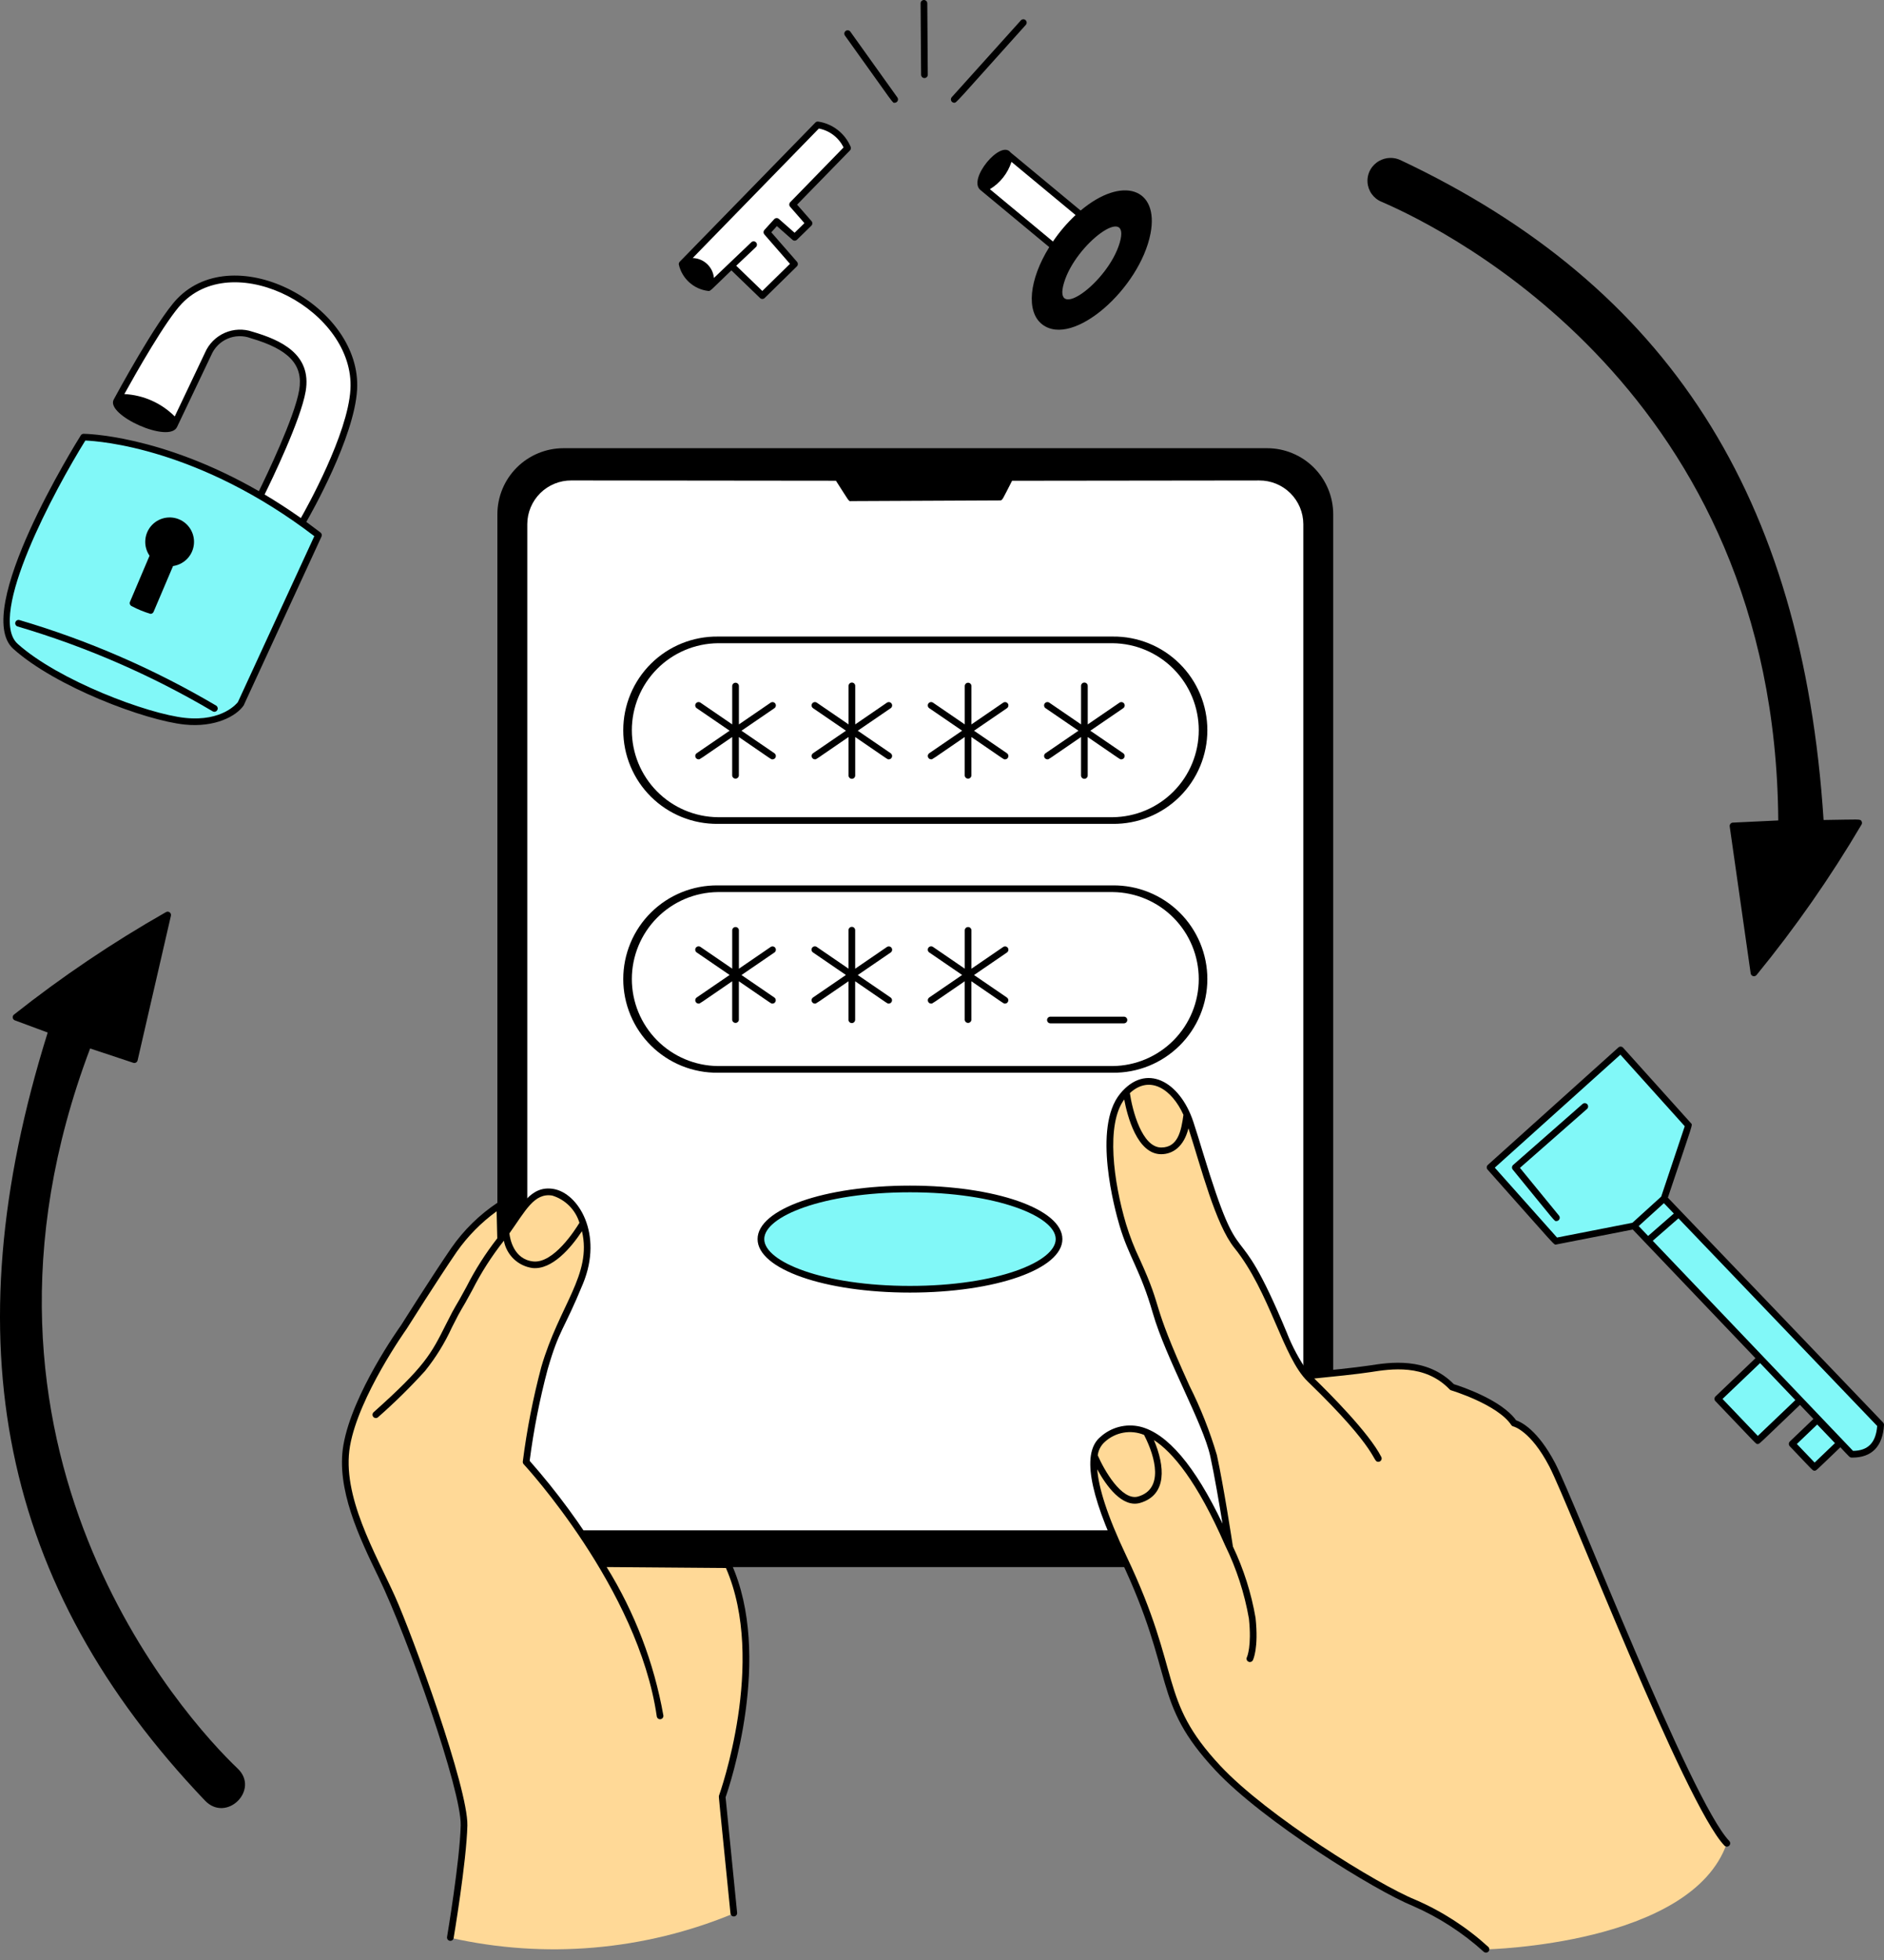 <svg width="200" height="208" viewBox="0 0 200 208" fill="none" xmlns="http://www.w3.org/2000/svg">
<rect x="0" y="0" width="200" height="208" fill="#808080" stroke="none"/>
<path d="M59.82 47.564H134.509C136.371 47.564 138.157 48.304 139.474 49.621C140.79 50.938 141.531 52.724 141.531 54.586V159.283C141.531 160.204 141.349 161.117 140.996 161.969C140.644 162.821 140.126 163.594 139.474 164.247C138.822 164.899 138.048 165.416 137.197 165.768C136.345 166.122 135.432 166.303 134.51 166.303H59.821C58.899 166.303 57.986 166.122 57.134 165.768C56.282 165.416 55.508 164.899 54.856 164.247C54.204 163.594 53.687 162.821 53.334 161.968C52.981 161.116 52.8 160.203 52.8 159.281V54.586C52.8 53.664 52.981 52.751 53.334 51.899C53.687 51.047 54.204 50.273 54.856 49.621C55.508 48.969 56.282 48.452 57.133 48.099C57.985 47.746 58.898 47.564 59.82 47.564Z" fill="black"/>
<path fill-rule="evenodd" clip-rule="evenodd" d="M138.357 55.615C138.35 54.381 137.853 53.2 136.975 52.333C136.097 51.465 134.91 50.982 133.677 50.989L107.44 51.02C106.384 53.058 106.433 53.105 106.147 53.106L90.331 53.179C90.095 53.243 90.103 53.127 88.742 51.017L60.654 50.987C60.043 50.983 59.438 51.1 58.872 51.33C58.306 51.561 57.791 51.901 57.356 52.33C56.922 52.76 56.576 53.271 56.339 53.834C56.102 54.397 55.978 55.002 55.975 55.613V157.775C55.978 158.386 56.102 158.99 56.339 159.553C56.576 160.117 56.922 160.628 57.356 161.057C57.791 161.487 58.306 161.827 58.872 162.057C59.438 162.288 60.043 162.404 60.654 162.401H133.677C134.288 162.404 134.894 162.288 135.459 162.057C136.026 161.827 136.541 161.487 136.975 161.057C137.409 160.628 137.755 160.117 137.993 159.553C138.23 158.99 138.354 158.386 138.357 157.775V55.615Z" fill="white"/>
<path d="M118.125 87.432H76.207C74.893 87.445 73.589 87.198 72.371 86.705C71.153 86.212 70.045 85.482 69.111 84.557C68.177 83.633 67.436 82.533 66.93 81.32C66.424 80.107 66.163 78.806 66.163 77.492C66.163 76.178 66.424 74.877 66.93 73.664C67.436 72.451 68.177 71.351 69.111 70.427C70.045 69.502 71.153 68.772 72.371 68.279C73.589 67.786 74.893 67.539 76.207 67.553H118.125C119.439 67.539 120.742 67.786 121.96 68.279C123.178 68.772 124.286 69.502 125.22 70.427C126.155 71.351 126.896 72.451 127.402 73.664C127.908 74.877 128.169 76.178 128.169 77.492C128.169 78.806 127.908 80.107 127.402 81.32C126.896 82.533 126.155 83.633 125.22 84.557C124.286 85.482 123.178 86.212 121.96 86.705C120.742 87.198 119.439 87.445 118.125 87.432ZM76.207 68.26C73.776 68.287 71.453 69.271 69.744 70.999C68.034 72.728 67.075 75.061 67.075 77.492C67.075 79.923 68.034 82.257 69.744 83.985C71.453 85.713 73.776 86.698 76.207 86.724H118.125C120.556 86.698 122.878 85.713 124.588 83.985C126.298 82.257 127.257 79.923 127.257 77.492C127.257 75.061 126.298 72.728 124.588 70.999C122.878 69.271 120.556 68.287 118.125 68.26H76.207Z" fill="black"/>
<path d="M118.125 113.84H76.207C74.893 113.854 73.589 113.606 72.371 113.114C71.153 112.62 70.045 111.89 69.111 110.966C68.177 110.041 67.436 108.941 66.93 107.728C66.424 106.515 66.163 105.214 66.163 103.901C66.163 102.586 66.424 101.285 66.93 100.072C67.436 98.86 68.177 97.759 69.111 96.835C70.045 95.911 71.153 95.181 72.371 94.687C73.589 94.194 74.893 93.947 76.207 93.961H118.125C119.439 93.947 120.742 94.194 121.96 94.687C123.178 95.181 124.286 95.911 125.22 96.835C126.155 97.759 126.896 98.86 127.402 100.072C127.908 101.285 128.169 102.586 128.169 103.901C128.169 105.214 127.908 106.515 127.402 107.728C126.896 108.941 126.155 110.041 125.22 110.966C124.286 111.89 123.178 112.62 121.96 113.114C120.742 113.606 119.439 113.854 118.125 113.84ZM76.207 94.668C73.776 94.695 71.453 95.679 69.744 97.407C68.034 99.136 67.075 101.469 67.075 103.901C67.075 106.331 68.034 108.665 69.744 110.393C71.453 112.121 73.776 113.106 76.207 113.132H118.125C120.556 113.106 122.878 112.121 124.588 110.393C126.298 108.665 127.257 106.331 127.257 103.901C127.257 101.469 126.298 99.136 124.588 97.407C122.878 95.679 120.556 94.695 118.125 94.668H76.207Z" fill="black"/>
<path fill-rule="evenodd" clip-rule="evenodd" d="M96.602 126.175C105.336 126.175 112.426 128.559 112.426 131.501C112.426 134.442 105.336 136.827 96.602 136.827C87.867 136.827 80.777 134.442 80.777 131.501C80.777 128.559 87.868 126.175 96.602 126.175Z" fill="#81F8F8"/>
<path d="M96.602 137.172C87.53 137.172 80.422 134.68 80.422 131.496C80.422 128.312 87.53 125.821 96.602 125.821C105.675 125.821 112.78 128.314 112.78 131.496C112.78 134.679 105.679 137.172 96.602 137.172ZM96.602 126.529C87.347 126.529 81.131 129.097 81.131 131.496C81.131 133.895 87.347 136.464 96.602 136.464C105.857 136.464 112.071 133.895 112.071 131.496C112.071 129.097 105.855 126.529 96.602 126.529Z" fill="black"/>
<path d="M82.21 79.937L78.714 77.546L82.21 75.155C82.287 75.102 82.34 75.02 82.358 74.927C82.375 74.835 82.355 74.74 82.301 74.662C82.248 74.584 82.166 74.531 82.074 74.514C81.981 74.497 81.886 74.517 81.808 74.57L78.439 76.877V72.789C78.434 72.698 78.394 72.613 78.328 72.55C78.262 72.488 78.175 72.453 78.084 72.453C77.993 72.453 77.906 72.488 77.84 72.55C77.774 72.613 77.734 72.698 77.729 72.789V76.874L74.36 74.568C74.321 74.541 74.278 74.523 74.232 74.513C74.187 74.504 74.14 74.503 74.094 74.511C74.048 74.52 74.004 74.537 73.965 74.563C73.926 74.588 73.893 74.621 73.866 74.659C73.84 74.698 73.821 74.741 73.811 74.786C73.802 74.832 73.801 74.879 73.81 74.925C73.818 74.971 73.835 75.014 73.861 75.053C73.886 75.093 73.919 75.126 73.957 75.153L77.453 77.544L73.957 79.935C73.896 79.978 73.849 80.04 73.825 80.111C73.8 80.183 73.799 80.26 73.822 80.332C73.844 80.404 73.889 80.467 73.949 80.512C74.01 80.557 74.083 80.581 74.159 80.582C74.316 80.582 74.067 80.72 77.726 78.213V82.295C77.731 82.386 77.77 82.471 77.837 82.533C77.903 82.596 77.99 82.631 78.081 82.631C78.172 82.631 78.259 82.596 78.325 82.533C78.391 82.471 78.431 82.386 78.436 82.295V78.216C82.102 80.728 81.844 80.584 82.003 80.584C82.079 80.585 82.154 80.562 82.216 80.518C82.278 80.474 82.324 80.41 82.347 80.338C82.37 80.265 82.369 80.187 82.345 80.115C82.32 80.043 82.272 79.98 82.21 79.937Z" fill="black"/>
<path d="M82.21 105.864L78.714 103.473L82.21 101.081C82.287 101.028 82.34 100.946 82.358 100.854C82.375 100.762 82.355 100.666 82.301 100.588C82.248 100.511 82.166 100.458 82.074 100.44C81.981 100.423 81.886 100.443 81.808 100.497L78.439 102.803V98.715C78.434 98.624 78.394 98.539 78.328 98.477C78.262 98.414 78.175 98.379 78.084 98.379C77.993 98.379 77.906 98.414 77.84 98.477C77.774 98.539 77.734 98.624 77.729 98.715V102.797L74.36 100.49C74.282 100.437 74.187 100.416 74.094 100.434C74.001 100.451 73.92 100.504 73.866 100.581C73.813 100.659 73.793 100.754 73.81 100.847C73.827 100.94 73.88 101.022 73.957 101.075L77.453 103.466L73.957 105.857C73.896 105.901 73.849 105.963 73.825 106.033C73.8 106.105 73.799 106.182 73.822 106.254C73.844 106.326 73.889 106.389 73.949 106.435C74.01 106.479 74.083 106.503 74.159 106.504C74.316 106.504 74.067 106.642 77.726 104.136V108.217C77.731 108.307 77.77 108.393 77.837 108.455C77.903 108.518 77.99 108.553 78.081 108.553C78.172 108.553 78.259 108.518 78.325 108.455C78.391 108.393 78.431 108.307 78.436 108.217V104.136C82.102 106.648 81.844 106.504 82.003 106.504C82.077 106.503 82.15 106.479 82.21 106.436C82.27 106.391 82.314 106.329 82.337 106.258C82.36 106.188 82.36 106.112 82.337 106.041C82.314 105.969 82.27 105.907 82.21 105.864Z" fill="black"/>
<path d="M94.553 79.937L91.057 77.546L94.553 75.155C94.63 75.102 94.683 75.02 94.701 74.927C94.718 74.835 94.698 74.739 94.644 74.662C94.591 74.584 94.51 74.531 94.417 74.514C94.325 74.497 94.229 74.517 94.151 74.57L90.788 76.874V72.788C90.788 72.695 90.751 72.604 90.685 72.538C90.618 72.471 90.528 72.434 90.434 72.434C90.34 72.434 90.25 72.471 90.184 72.538C90.117 72.604 90.08 72.695 90.08 72.788V76.874L86.71 74.568C86.633 74.515 86.537 74.494 86.445 74.512C86.352 74.529 86.271 74.582 86.217 74.66C86.164 74.737 86.144 74.833 86.161 74.925C86.178 75.018 86.232 75.099 86.309 75.153L89.805 77.544L86.309 79.935C86.247 79.978 86.201 80.04 86.177 80.111C86.152 80.183 86.151 80.26 86.174 80.332C86.196 80.404 86.241 80.467 86.301 80.512C86.362 80.557 86.435 80.581 86.51 80.582C86.667 80.582 86.419 80.72 90.078 78.213V82.295C90.078 82.389 90.115 82.479 90.181 82.545C90.248 82.612 90.338 82.649 90.432 82.649C90.526 82.649 90.616 82.612 90.683 82.545C90.749 82.479 90.786 82.389 90.786 82.295V78.216C94.453 80.728 94.196 80.584 94.354 80.584C94.429 80.583 94.502 80.558 94.562 80.513C94.622 80.468 94.667 80.405 94.689 80.333C94.711 80.261 94.71 80.184 94.685 80.113C94.661 80.042 94.614 79.98 94.553 79.937Z" fill="black"/>
<path d="M94.552 105.864L91.057 103.473L94.552 101.082C94.63 101.028 94.683 100.947 94.701 100.854C94.718 100.762 94.698 100.666 94.644 100.589C94.591 100.511 94.509 100.458 94.417 100.441C94.325 100.423 94.229 100.444 94.151 100.497L90.782 102.803V98.715C90.782 98.621 90.745 98.531 90.678 98.465C90.612 98.398 90.522 98.361 90.428 98.361C90.334 98.361 90.243 98.398 90.177 98.465C90.111 98.531 90.073 98.621 90.073 98.715V102.797L86.704 100.49C86.665 100.464 86.622 100.445 86.577 100.436C86.531 100.426 86.484 100.426 86.438 100.434C86.392 100.443 86.349 100.46 86.31 100.485C86.271 100.511 86.237 100.544 86.211 100.582C86.184 100.62 86.166 100.664 86.156 100.709C86.147 100.755 86.146 100.802 86.155 100.848C86.163 100.893 86.181 100.937 86.206 100.976C86.231 101.015 86.264 101.049 86.303 101.075L89.798 103.466L86.303 105.858C86.241 105.901 86.194 105.963 86.17 106.034C86.146 106.105 86.144 106.183 86.167 106.254C86.189 106.326 86.234 106.389 86.294 106.435C86.355 106.479 86.428 106.504 86.504 106.504C86.66 106.504 86.412 106.642 90.071 104.136V108.217C90.071 108.311 90.108 108.401 90.175 108.468C90.241 108.535 90.331 108.572 90.425 108.572C90.519 108.572 90.61 108.535 90.676 108.468C90.743 108.401 90.78 108.311 90.78 108.217V104.136C94.446 106.648 94.189 106.504 94.347 106.504C94.421 106.503 94.493 106.478 94.552 106.434C94.612 106.39 94.656 106.328 94.678 106.258C94.701 106.187 94.701 106.111 94.678 106.04C94.656 105.971 94.612 105.909 94.552 105.864Z" fill="black"/>
<path d="M106.895 79.937L103.4 77.546L106.895 75.155C106.934 75.129 106.967 75.095 106.992 75.056C107.017 75.017 107.035 74.973 107.043 74.927C107.052 74.882 107.051 74.835 107.042 74.789C107.032 74.744 107.014 74.7 106.988 74.662C106.961 74.624 106.927 74.591 106.888 74.565C106.85 74.54 106.805 74.522 106.76 74.514C106.714 74.505 106.667 74.506 106.622 74.516C106.576 74.525 106.532 74.544 106.494 74.57L103.125 76.877V72.789C103.119 72.698 103.08 72.613 103.014 72.55C102.949 72.488 102.861 72.453 102.769 72.453C102.679 72.453 102.591 72.488 102.526 72.55C102.46 72.613 102.421 72.698 102.415 72.789V76.874L99.046 74.568C99.007 74.541 98.964 74.523 98.918 74.513C98.873 74.504 98.826 74.503 98.78 74.511C98.734 74.52 98.69 74.537 98.651 74.563C98.612 74.588 98.579 74.621 98.552 74.659C98.526 74.698 98.507 74.741 98.498 74.786C98.488 74.832 98.487 74.879 98.496 74.925C98.504 74.971 98.522 75.014 98.547 75.053C98.572 75.093 98.605 75.126 98.644 75.153L102.139 77.544L98.644 79.935C98.582 79.978 98.535 80.04 98.511 80.111C98.486 80.183 98.485 80.26 98.508 80.332C98.53 80.404 98.575 80.467 98.635 80.512C98.696 80.557 98.769 80.581 98.845 80.582C99.001 80.582 98.753 80.72 102.412 78.213V82.295C102.417 82.386 102.456 82.471 102.523 82.533C102.588 82.596 102.676 82.631 102.767 82.631C102.858 82.631 102.946 82.596 103.011 82.533C103.077 82.471 103.116 82.386 103.122 82.295V78.216C106.788 80.728 106.53 80.584 106.689 80.584C106.765 80.585 106.84 80.562 106.902 80.518C106.964 80.474 107.01 80.41 107.032 80.338C107.056 80.265 107.055 80.187 107.03 80.115C107.005 80.043 106.959 79.98 106.895 79.937Z" fill="black"/>
<path d="M106.896 105.864L103.4 103.473L106.896 101.081C106.934 101.055 106.967 101.021 106.992 100.982C107.017 100.943 107.035 100.9 107.043 100.854C107.052 100.808 107.051 100.761 107.042 100.716C107.032 100.67 107.014 100.627 106.988 100.588C106.961 100.55 106.927 100.517 106.888 100.492C106.85 100.466 106.805 100.449 106.76 100.44C106.714 100.432 106.667 100.433 106.622 100.442C106.576 100.452 106.532 100.47 106.494 100.497L103.125 102.803V98.715C103.12 98.624 103.08 98.539 103.014 98.477C102.949 98.414 102.861 98.379 102.771 98.379C102.679 98.379 102.591 98.414 102.526 98.477C102.46 98.539 102.421 98.624 102.415 98.715V102.797L99.046 100.49C98.968 100.437 98.873 100.416 98.78 100.434C98.688 100.451 98.606 100.504 98.552 100.581C98.499 100.659 98.478 100.754 98.496 100.847C98.513 100.94 98.566 101.022 98.644 101.075L102.139 103.466L98.644 105.857C98.582 105.901 98.535 105.963 98.511 106.033C98.487 106.105 98.485 106.182 98.508 106.254C98.53 106.326 98.575 106.389 98.635 106.435C98.696 106.479 98.769 106.503 98.845 106.504C99.001 106.504 98.753 106.642 102.412 104.136V108.217C102.417 108.307 102.456 108.393 102.523 108.455C102.588 108.518 102.676 108.553 102.767 108.553C102.858 108.553 102.946 108.518 103.011 108.455C103.077 108.393 103.116 108.307 103.122 108.217V104.136C106.788 106.648 106.53 106.504 106.689 106.504C106.764 106.503 106.836 106.479 106.896 106.436C106.956 106.391 107.001 106.329 107.024 106.258C107.047 106.188 107.047 106.112 107.024 106.041C107 105.969 106.955 105.907 106.896 105.864Z" fill="black"/>
<path d="M119.24 79.937L115.745 77.546L119.24 75.155C119.317 75.102 119.371 75.02 119.388 74.927C119.405 74.835 119.385 74.739 119.333 74.662C119.279 74.584 119.197 74.531 119.104 74.514C119.012 74.497 118.916 74.517 118.839 74.57L115.47 76.876V72.788C115.47 72.695 115.433 72.604 115.366 72.538C115.299 72.471 115.209 72.434 115.115 72.434C115.022 72.434 114.932 72.471 114.864 72.538C114.798 72.604 114.761 72.695 114.761 72.788V76.874L111.391 74.568C111.314 74.515 111.219 74.494 111.126 74.512C111.034 74.529 110.951 74.582 110.899 74.66C110.846 74.737 110.825 74.833 110.842 74.925C110.86 75.018 110.913 75.099 110.99 75.153L114.486 77.544L110.99 79.935C110.928 79.978 110.881 80.039 110.856 80.111C110.831 80.182 110.829 80.26 110.852 80.332C110.874 80.404 110.92 80.468 110.981 80.513C111.041 80.558 111.114 80.582 111.19 80.582C111.348 80.582 111.1 80.72 114.759 78.213V82.295C114.759 82.389 114.796 82.479 114.862 82.545C114.929 82.612 115.02 82.649 115.113 82.649C115.207 82.649 115.297 82.612 115.364 82.545C115.43 82.479 115.467 82.389 115.467 82.295V78.216C119.134 80.728 118.877 80.584 119.035 80.584C119.111 80.584 119.185 80.561 119.246 80.516C119.306 80.471 119.352 80.408 119.375 80.336C119.398 80.264 119.398 80.186 119.373 80.115C119.349 80.043 119.302 79.981 119.24 79.937Z" fill="black"/>
<path d="M119.333 108.6H111.489C111.399 108.594 111.314 108.555 111.251 108.49C111.189 108.424 111.154 108.337 111.154 108.246C111.154 108.155 111.189 108.068 111.251 108.002C111.314 107.937 111.399 107.898 111.489 107.892H119.333C119.423 107.898 119.508 107.937 119.571 108.002C119.633 108.068 119.668 108.155 119.668 108.246C119.668 108.337 119.633 108.424 119.571 108.49C119.508 108.555 119.423 108.594 119.333 108.6Z" fill="black"/>
<path fill-rule="evenodd" clip-rule="evenodd" d="M53.154 131.537C55.382 128.649 56.29 126.142 58.677 126.524C61.095 126.914 63.641 131.024 61.569 136.079C59.497 141.133 59.057 140.861 57.802 145.2C56.933 148.471 56.282 151.795 55.855 155.151C58.838 158.492 61.5 162.109 63.804 165.95L77.305 166.058C81.931 176.296 76.666 190.693 76.666 190.693C77.906 203.036 77.869 202.835 77.937 203.041C68.405 207.007 57.877 207.914 47.807 205.64C47.807 205.64 49.172 197.571 49.263 193.727C49.353 189.884 43.547 173.86 41.608 169.557C39.669 165.254 35.856 158.844 36.81 153.396C37.763 147.947 42.878 140.833 42.878 140.833C42.878 140.833 46.094 135.719 48.192 132.66C49.502 130.781 51.156 129.165 53.065 127.897L53.154 131.537Z" fill="#FFD997"/>
<path d="M77.026 190.733C77.435 189.568 82.083 175.77 77.626 165.91C77.599 165.848 77.554 165.795 77.498 165.759C77.441 165.722 77.376 165.702 77.308 165.701L63.985 165.592C61.719 161.847 59.123 158.311 56.227 155.027C56.651 151.744 57.291 148.493 58.143 145.294C59.387 140.993 59.815 141.286 61.897 136.208C64.045 130.966 61.408 126.6 58.733 126.17C56.342 125.785 55.278 127.984 53.483 130.493L53.42 127.884C53.419 127.821 53.401 127.76 53.368 127.707C53.336 127.654 53.289 127.609 53.234 127.58C53.179 127.55 53.117 127.535 53.054 127.538C52.991 127.539 52.93 127.557 52.877 127.591C50.922 128.881 49.233 130.532 47.898 132.456C45.819 135.485 42.608 140.589 42.587 140.622C42.377 140.916 37.414 147.864 36.459 153.331C35.644 157.988 38.169 163.211 40.198 167.406C43.303 173.832 48.993 190.009 48.906 193.71C48.817 197.484 47.468 205.491 47.455 205.573C47.445 205.663 47.47 205.753 47.525 205.826C47.579 205.898 47.659 205.947 47.749 205.962C47.838 205.977 47.93 205.958 48.005 205.907C48.08 205.857 48.133 205.778 48.153 205.69C48.167 205.61 49.524 197.552 49.615 193.728C49.708 189.762 43.767 173.484 41.928 169.404C39.909 164.919 36.23 158.739 37.157 153.448C38.084 148.157 43.113 141.102 43.174 141.013C43.208 140.962 46.412 135.87 48.481 132.852C49.646 131.192 51.079 129.738 52.72 128.547L52.79 131.416C51.532 133.027 50.433 134.756 49.508 136.579C48.169 139.071 48.588 138.066 47.342 140.547C45.758 143.699 45.121 144.995 39.653 149.876C39.587 149.939 39.548 150.025 39.544 150.116C39.54 150.208 39.571 150.297 39.631 150.365C39.691 150.434 39.775 150.477 39.866 150.486C39.957 150.494 40.047 150.466 40.118 150.41C41.88 148.865 43.552 147.221 45.125 145.485C46.263 144.069 47.221 142.517 47.975 140.864C49.208 138.411 48.786 139.418 50.133 136.915C51.074 135.057 52.199 133.299 53.491 131.667C53.628 132.407 53.995 133.086 54.539 133.607C55.083 134.127 55.778 134.462 56.524 134.567C58.605 134.784 60.628 132.41 61.78 130.654C62.86 135.287 59.368 138.493 57.455 145.094C56.583 148.383 55.93 151.725 55.499 155.1C55.493 155.151 55.498 155.203 55.514 155.252C55.529 155.302 55.556 155.347 55.591 155.385C55.712 155.515 67.765 168.565 69.721 182.146C69.728 182.192 69.743 182.236 69.767 182.277C69.791 182.316 69.822 182.351 69.859 182.379C69.897 182.407 69.939 182.427 69.984 182.439C70.029 182.45 70.076 182.453 70.122 182.446C70.168 182.439 70.212 182.423 70.252 182.4C70.292 182.376 70.327 182.345 70.354 182.307C70.382 182.27 70.403 182.228 70.414 182.183C70.425 182.138 70.428 182.091 70.421 182.045C69.428 176.464 67.385 171.12 64.401 166.301L77.064 166.4C81.412 176.375 76.376 190.421 76.325 190.561C76.281 190.678 76.299 190.561 77.545 203.061C77.555 203.155 77.601 203.24 77.674 203.3C77.746 203.359 77.84 203.387 77.933 203.378C78.027 203.369 78.113 203.322 78.172 203.249C78.232 203.176 78.26 203.083 78.25 202.989L77.026 190.733ZM56.607 133.868C54.514 133.643 54.138 131.44 54.076 130.889C55.782 128.497 56.703 126.567 58.62 126.875C59.302 127.082 59.923 127.455 60.427 127.958C60.931 128.463 61.303 129.083 61.512 129.765C61.058 130.515 58.775 134.093 56.607 133.868Z" fill="black"/>
<path fill-rule="evenodd" clip-rule="evenodd" d="M183.318 195.614C179.547 206.424 157.757 206.872 157.757 206.872C155.501 204.821 152.924 203.154 150.128 201.937C145.889 200.22 134.166 192.852 129.294 187.636C122.498 180.361 125.282 177.945 119.271 165.318C118.095 162.85 114.38 154.961 117.049 152.754C119.717 150.548 124.528 150.265 130.537 164.229C130.537 164.229 129.595 158.014 128.829 154.485C128.062 150.956 124.089 144.014 122.719 139.249C121.35 134.484 120.231 133.483 119.193 129.992C118.155 126.501 116.704 119.33 119.18 116.303C121.656 113.276 124.948 114.987 126.336 119.142C127.724 123.297 129.271 129.666 131.312 132.207C134.932 136.706 136.481 143.413 138.714 146.011C138.714 146.011 142.855 145.607 144.746 145.359C146.637 145.111 151.061 143.984 154.143 147.199C154.143 147.199 159.184 148.708 160.726 151.026C160.726 151.026 162.675 151.403 164.788 155.457C166.901 159.51 179.167 191.267 183.318 195.614Z" fill="#FFD997"/>
<path d="M183.573 195.369C179.48 191.081 167.225 159.374 165.102 155.297C163.244 151.735 161.469 150.901 160.945 150.725C159.378 148.534 155.036 147.11 154.334 146.89C151.454 143.956 147.503 144.579 145.369 144.911C143.981 145.129 140.535 145.476 138.872 145.64C137.945 144.327 137.18 142.906 136.597 141.408C130.889 127.672 132.032 136.538 127.691 122.286C127.34 121.13 127.001 120.017 126.672 119.025C125.242 114.741 121.634 112.737 118.906 116.073C115.961 119.673 118.345 128.379 118.853 130.088C119.841 133.41 121.072 134.795 122.377 139.342C123.762 144.158 127.726 151.065 128.484 154.559C128.926 156.599 129.433 159.571 129.777 161.69C126.848 155.553 123.908 152.094 121.022 151.396C120.286 151.226 119.521 151.236 118.789 151.425C118.059 151.614 117.384 151.977 116.823 152.483C114.867 154.1 115.558 158.352 118.951 165.474C124.896 177.974 122.172 180.535 129.034 187.88C134.059 193.259 145.955 200.63 149.995 202.268C152.749 203.472 155.288 205.114 157.515 207.132C157.583 207.191 157.673 207.223 157.765 207.219C157.856 207.214 157.942 207.175 158.005 207.109C158.068 207.043 158.103 206.953 158.103 206.862C158.102 206.771 158.066 206.683 158.002 206.618C155.716 204.532 153.101 202.84 150.261 201.611C146.27 199.993 134.515 192.71 129.552 187.396C122.896 180.271 125.581 177.752 119.591 165.168C117.461 160.699 116.624 157.802 116.479 155.929C117.434 157.679 119.136 160.053 121.044 159.49C123.923 158.635 123.667 155.577 122.495 152.822C124.468 154.103 127.068 157.161 130.056 164.001C131.26 166.457 132.11 169.073 132.581 171.767C132.895 174.721 132.383 175.833 132.369 175.861C132.347 175.902 132.334 175.947 132.331 175.993C132.326 176.04 132.332 176.087 132.346 176.131C132.36 176.176 132.383 176.217 132.412 176.253C132.442 176.288 132.479 176.317 132.521 176.339C132.562 176.361 132.608 176.374 132.653 176.377C132.7 176.381 132.747 176.376 132.791 176.362C132.836 176.347 132.877 176.325 132.913 176.295C132.948 176.265 132.977 176.228 132.999 176.187C133.025 176.137 133.629 174.928 133.286 171.694C132.835 169.074 132.026 166.527 130.884 164.126C130.79 163.515 129.906 157.74 129.18 154.412C128.432 151.887 127.461 149.433 126.278 147.08C121.938 137.531 123.654 139.482 120.997 133.644C120.416 132.432 119.928 131.179 119.536 129.893C118.209 125.425 117.383 119.34 119.343 116.678C119.669 118.412 120.71 122.487 123.268 122.487C124.499 122.487 125.682 121.682 126.162 119.739C127.5 123.869 129.019 129.921 131.04 132.431C134.835 137.148 136.177 144.049 138.809 146.592C146.545 154.065 145.64 155.133 146.319 155.133C146.38 155.133 146.439 155.116 146.492 155.087C146.544 155.058 146.589 155.015 146.62 154.963C146.652 154.912 146.67 154.853 146.673 154.794C146.676 154.733 146.663 154.673 146.636 154.619C145.353 152.075 141.066 147.794 139.517 146.29C141.347 146.108 144.126 145.825 145.484 145.613C147.647 145.274 151.264 144.709 153.892 147.45C153.934 147.494 153.987 147.526 154.045 147.545C154.095 147.559 158.981 149.043 160.434 151.228C160.485 151.303 160.563 151.357 160.652 151.378C160.671 151.378 162.489 151.821 164.472 155.626C166.574 159.66 178.852 191.454 183.059 195.861C183.124 195.93 183.214 195.969 183.308 195.971C183.402 195.973 183.494 195.937 183.562 195.872C183.631 195.807 183.67 195.717 183.672 195.623C183.674 195.529 183.638 195.437 183.573 195.369ZM120.837 158.811C119.074 159.337 117.17 155.92 116.532 154.44C116.601 153.896 116.865 153.394 117.273 153.027C117.825 152.516 118.512 152.174 119.253 152.041C119.992 151.908 120.755 151.989 121.45 152.276C122.705 154.708 123.518 158.016 120.837 158.811ZM123.276 121.775C121.217 121.775 120.2 117.787 119.942 116.004C122.072 114.029 124.406 115.605 125.63 118.31C125.399 120.006 125.051 121.775 123.276 121.775Z" fill="black"/>
<path d="M25.231 187.684C19.714 182.441 -6.474 153.71 9.568 111.266L14.151 112.788C14.198 112.803 14.247 112.808 14.296 112.804C14.345 112.8 14.393 112.784 14.436 112.76C14.479 112.735 14.516 112.703 14.546 112.664C14.575 112.625 14.596 112.579 14.607 112.531L18.144 97.181C18.16 97.115 18.155 97.045 18.132 96.981C18.108 96.916 18.067 96.86 18.012 96.819C17.957 96.778 17.892 96.753 17.823 96.748C17.755 96.744 17.687 96.759 17.627 96.792C11.974 100.004 6.574 103.643 1.476 107.678C1.428 107.717 1.391 107.769 1.37 107.828C1.348 107.886 1.342 107.949 1.352 108.011C1.363 108.071 1.389 108.129 1.429 108.177C1.468 108.225 1.52 108.262 1.578 108.283L5.064 109.577C-5.217 142.402 0.064 168.331 21.755 191.077C24.043 193.477 27.599 189.936 25.231 187.684Z" fill="black"/>
<path d="M197.613 87.146C197.465 86.897 197.474 86.971 193.586 87.02C191.359 52.692 177.099 30.402 148.674 16.993C148.321 16.827 147.933 16.747 147.542 16.76C147.151 16.774 146.77 16.879 146.428 17.069C146.028 17.285 145.698 17.611 145.475 18.008C145.252 18.404 145.147 18.856 145.17 19.31C145.193 19.765 145.345 20.203 145.608 20.575C145.87 20.946 146.231 21.236 146.652 21.41C153.644 24.418 188.461 41.692 188.775 87.068L183.954 87.298C183.905 87.3 183.856 87.313 183.812 87.335C183.768 87.358 183.729 87.389 183.698 87.427C183.667 87.465 183.643 87.509 183.63 87.556C183.617 87.604 183.613 87.654 183.62 87.702L185.846 103.296C185.856 103.363 185.884 103.427 185.93 103.479C185.974 103.531 186.033 103.568 186.099 103.587C186.164 103.606 186.235 103.605 186.3 103.585C186.365 103.564 186.424 103.525 186.468 103.473C190.586 98.441 194.313 93.102 197.616 87.501C197.648 87.447 197.663 87.385 197.663 87.323C197.662 87.261 197.645 87.199 197.613 87.146Z" fill="black"/>
<path fill-rule="evenodd" clip-rule="evenodd" d="M77.644 28.198L75.227 30.524C74.559 30.446 73.93 30.165 73.427 29.718C72.923 29.27 72.57 28.679 72.413 28.024L86.81 13.254C87.504 13.359 88.16 13.641 88.715 14.072C89.269 14.503 89.704 15.07 89.977 15.717L84.136 21.705L85.883 23.698L84.361 25.184L82.446 23.497L81.402 24.647L84.344 28.017L80.924 31.373L77.644 28.198Z" fill="white"/>
<path d="M90.299 15.571C90.002 14.872 89.532 14.261 88.933 13.794C88.334 13.328 87.625 13.021 86.875 12.905C86.818 12.894 86.758 12.897 86.703 12.915C86.647 12.933 86.597 12.965 86.557 13.007L72.159 27.775C72.115 27.82 72.084 27.876 72.069 27.937C72.054 27.998 72.055 28.062 72.073 28.122C72.247 28.842 72.638 29.491 73.191 29.983C73.745 30.475 74.436 30.786 75.171 30.874C75.414 30.913 75.336 30.911 77.642 28.691L80.68 31.625C80.747 31.69 80.835 31.726 80.928 31.726C81.02 31.726 81.109 31.69 81.175 31.625L84.592 28.271C84.657 28.208 84.695 28.122 84.698 28.032C84.701 27.941 84.669 27.853 84.61 27.785L81.877 24.652L82.473 23.994L84.126 25.451C84.193 25.51 84.28 25.542 84.369 25.539C84.459 25.537 84.544 25.5 84.608 25.437L86.129 23.952C86.194 23.888 86.232 23.802 86.236 23.712C86.239 23.621 86.208 23.533 86.148 23.465L84.617 21.718L90.229 15.964C90.279 15.913 90.312 15.848 90.325 15.778C90.337 15.708 90.328 15.636 90.299 15.571ZM83.886 21.46C83.823 21.524 83.788 21.609 83.785 21.698C83.783 21.787 83.815 21.874 83.874 21.941L85.395 23.68L84.351 24.702L82.684 23.232C82.614 23.171 82.522 23.14 82.43 23.145C82.337 23.15 82.25 23.191 82.187 23.259L81.143 24.409C81.086 24.474 81.054 24.558 81.054 24.645C81.054 24.731 81.086 24.815 81.143 24.88L83.861 27.999L80.926 30.879L78.156 28.2L80.245 26.223C80.313 26.159 80.353 26.07 80.355 25.976C80.358 25.882 80.323 25.791 80.259 25.722C80.194 25.654 80.105 25.614 80.011 25.611C79.917 25.609 79.826 25.643 79.758 25.708L75.788 29.497C75.735 28.93 75.477 28.403 75.061 28.013C74.646 27.624 74.103 27.4 73.534 27.383L86.928 13.64C87.491 13.747 88.021 13.985 88.476 14.333C88.931 14.682 89.298 15.132 89.549 15.647L83.886 21.46Z" fill="black"/>
<path d="M94.975 10.904C94.714 10.904 95.15 11.377 89.689 3.764C89.638 3.687 89.619 3.594 89.635 3.504C89.652 3.414 89.703 3.334 89.778 3.28C89.853 3.227 89.945 3.205 90.036 3.218C90.126 3.231 90.208 3.279 90.264 3.352L95.264 10.344C95.302 10.397 95.325 10.46 95.329 10.524C95.334 10.589 95.32 10.654 95.29 10.712C95.261 10.77 95.216 10.819 95.16 10.852C95.104 10.886 95.04 10.904 94.975 10.904Z" fill="black"/>
<path d="M101.298 10.904C101.229 10.904 101.162 10.884 101.105 10.847C101.048 10.809 101.002 10.756 100.975 10.694C100.947 10.631 100.938 10.562 100.948 10.494C100.959 10.427 100.989 10.364 101.035 10.313L108.381 2.153C108.445 2.088 108.532 2.05 108.624 2.047C108.715 2.044 108.804 2.077 108.871 2.138C108.939 2.199 108.981 2.284 108.988 2.375C108.994 2.466 108.966 2.557 108.907 2.627C101.39 10.989 101.549 10.904 101.298 10.904Z" fill="black"/>
<path d="M97.782 7.93L97.729 0.354C97.729 0.26 97.766 0.17 97.833 0.104C97.9 0.037 97.99 -0 98.084 -0C98.178 -0 98.268 0.037 98.334 0.104C98.401 0.17 98.438 0.26 98.438 0.354L98.491 7.927C98.492 8.021 98.455 8.111 98.389 8.178C98.322 8.245 98.233 8.282 98.138 8.283C98.044 8.283 97.954 8.246 97.887 8.18C97.821 8.114 97.783 8.024 97.782 7.93Z" fill="black"/>
<path fill-rule="evenodd" clip-rule="evenodd" d="M106.82 16.255L114.659 22.757L111.942 26.018L104.489 19.883L106.82 16.255Z" fill="white"/>
<path d="M114.716 22.344L107.277 16.175C106.237 14.777 102.699 19.027 104.072 20.158L111.387 26.226C109.256 29.648 108.887 33.079 110.646 34.431C113.907 36.931 121.002 30.612 122.134 24.792C123.069 19.956 119.141 18.622 114.716 22.344ZM118.859 25.786C117.612 29.984 111.685 34.264 112.947 30.025C114.177 25.853 120.117 21.528 118.859 25.789V25.786ZM105.084 20.077C106.172 19.418 106.986 18.388 107.375 17.177L114.179 22.82C113.277 23.665 112.472 24.607 111.777 25.629L105.084 20.077Z" fill="black"/>
<path fill-rule="evenodd" clip-rule="evenodd" d="M186.855 144.148L173.451 130.094L165.155 131.717L158.181 123.891L172.04 111.426L179.247 119.439L176.652 127.193L199.643 151.205C199.514 153.433 198.398 154.357 196.559 154.327L195.375 153.086L192.623 155.717L190.248 153.23L193.002 150.599L191.087 148.591L186.592 152.885L182.353 148.45L186.855 144.148Z" fill="#81F8F8"/>
<path d="M165.224 129.582C164.983 129.582 165.332 129.921 160.589 124.12C160.53 124.05 160.502 123.958 160.51 123.867C160.517 123.776 160.56 123.691 160.629 123.63L168.005 117.154C168.076 117.094 168.168 117.064 168.26 117.071C168.353 117.077 168.44 117.121 168.501 117.19C168.563 117.261 168.594 117.352 168.589 117.444C168.583 117.537 168.541 117.625 168.472 117.687L161.353 123.937L165.497 129.003C165.54 129.055 165.567 129.118 165.576 129.184C165.583 129.251 165.572 129.318 165.544 129.379C165.515 129.44 165.47 129.491 165.414 129.527C165.356 129.564 165.291 129.582 165.224 129.582Z" fill="black"/>
<path d="M199.899 150.956L177.055 127.1C179.798 118.902 179.705 119.417 179.51 119.199L172.304 111.186C172.274 111.151 172.235 111.123 172.193 111.103C172.152 111.083 172.106 111.071 172.059 111.068C172.013 111.066 171.967 111.073 171.922 111.088C171.879 111.103 171.839 111.127 171.804 111.159L157.944 123.624C157.91 123.654 157.881 123.692 157.862 123.733C157.841 123.776 157.83 123.821 157.827 123.867C157.825 123.914 157.831 123.961 157.847 124.004C157.863 124.047 157.887 124.088 157.917 124.122C165.432 132.561 164.926 132.118 165.223 132.065L173.328 130.479L186.354 144.137L182.115 148.19C182.081 148.222 182.054 148.261 182.035 148.304C182.016 148.346 182.006 148.392 182.005 148.438C182.004 148.485 182.011 148.532 182.029 148.575C182.045 148.619 182.07 148.658 182.103 148.692C186.722 153.519 186.38 153.234 186.586 153.236C186.793 153.238 186.478 153.486 191.079 149.087L192.506 150.584L190.006 152.975C189.972 153.007 189.945 153.046 189.925 153.088C189.907 153.131 189.897 153.177 189.896 153.223C189.895 153.27 189.903 153.316 189.92 153.36C189.937 153.403 189.962 153.443 189.995 153.476C192.545 156.148 192.41 156.071 192.625 156.071C192.822 156.071 192.659 156.179 195.367 153.589C196.434 154.708 196.333 154.684 196.643 154.684C198.708 154.684 199.868 153.488 199.999 151.225C200.002 151.176 199.995 151.126 199.977 151.08C199.96 151.034 199.934 150.992 199.899 150.956ZM192.635 155.212L190.749 153.238L192.909 151.173L194.794 153.146L192.635 155.212ZM173.288 129.766L165.288 131.331L158.682 123.915L172.016 111.923L178.848 119.519L176.348 126.989L173.288 129.766ZM173.958 130.113L176.636 127.683L177.689 128.782L174.959 131.163L173.958 130.113ZM186.605 152.381L182.858 148.458L186.845 144.654L190.588 148.58L186.605 152.381ZM196.713 153.971L175.45 131.676L178.179 129.294L199.278 151.33C199.136 153.105 198.316 153.948 196.711 153.971H196.713Z" fill="black"/>
<path fill-rule="evenodd" clip-rule="evenodd" d="M32.186 55.266L27.631 52.614C27.631 52.614 31.532 44.839 32.105 41.462C32.679 38.085 30.155 36.553 26.72 35.55C25.835 35.231 24.863 35.262 24.001 35.637C23.139 36.013 22.454 36.705 22.086 37.57L18.499 45.125L12.384 42.573C12.384 42.573 16.878 34.229 19.06 31.958C25.027 25.745 38.059 32.792 37.563 41.346C37.257 46.563 32.186 55.266 32.186 55.266Z" fill="white"/>
<path fill-rule="evenodd" clip-rule="evenodd" d="M8.871 46.391C8.871 46.391 20.297 46.372 33.809 56.795L25.549 74.712C25.549 74.712 23.901 76.983 19.634 76.538C15.366 76.092 5.947 72.451 1.647 68.596C-2.653 64.74 8.871 46.391 8.871 46.391Z" fill="#81F8F8"/>
<path d="M22.606 75.503C16.09 71.653 9.123 68.623 1.864 66.481C1.776 66.454 1.703 66.393 1.659 66.313C1.615 66.232 1.604 66.137 1.628 66.049C1.653 65.96 1.711 65.884 1.79 65.838C1.87 65.791 1.964 65.777 2.053 65.799C9.371 67.958 16.393 71.012 22.963 74.891C23.035 74.942 23.086 75.019 23.105 75.106C23.124 75.193 23.11 75.284 23.065 75.361C23.02 75.437 22.948 75.495 22.863 75.521C22.778 75.547 22.687 75.541 22.606 75.503Z" fill="black"/>
<path d="M19.364 55.294C18.858 54.983 18.26 54.857 17.672 54.935C17.083 55.012 16.538 55.29 16.13 55.721C15.721 56.152 15.473 56.71 15.427 57.303C15.38 57.895 15.539 58.485 15.876 58.974L13.8 63.865C13.782 63.908 13.773 63.954 13.772 64.001C13.772 64.047 13.781 64.093 13.798 64.136C13.816 64.179 13.841 64.219 13.874 64.252C13.907 64.285 13.946 64.311 13.989 64.329C14.623 64.666 15.29 64.939 15.979 65.143C16.048 65.143 16.116 65.123 16.175 65.084C16.233 65.045 16.278 64.99 16.305 64.926L18.37 60.069C18.898 59.993 19.389 59.757 19.778 59.392C20.167 59.028 20.434 58.552 20.542 58.03C20.651 57.508 20.596 56.965 20.386 56.476C20.175 55.986 19.818 55.573 19.364 55.294Z" fill="black"/>
<path d="M18.8 31.713C16.612 33.995 12.254 42.062 12.069 42.406C11.186 44.046 18.023 47.142 18.808 45.284L22.42 37.7C22.749 36.912 23.371 36.282 24.156 35.944C24.941 35.606 25.826 35.587 26.625 35.891C30.68 37.073 32.215 38.717 31.76 41.403C31.27 44.297 28.227 50.608 27.483 52.124C17.034 46.113 8.989 46.037 8.876 46.037C8.816 46.037 8.757 46.053 8.704 46.081C8.652 46.11 8.608 46.152 8.576 46.203C8.1 46.963 -3.055 64.852 1.415 68.86C5.899 72.886 15.39 76.451 19.594 76.89C22.84 77.228 25.104 75.99 25.868 74.859L34.128 56.944C34.163 56.87 34.171 56.786 34.151 56.707C34.131 56.628 34.085 56.558 34.02 56.509C33.512 56.121 33.011 55.747 32.516 55.386C32.981 54.582 37.612 46.448 37.907 41.365C38.431 32.458 24.984 25.278 18.8 31.713ZM33.365 56.903L25.257 74.502C25.192 74.588 23.648 76.601 19.663 76.186C15.642 75.766 6.201 72.205 1.88 68.332C-1.427 65.368 5.842 51.92 9.06 46.75C10.606 46.812 21.16 47.576 33.37 56.903H33.365ZM37.202 41.325C36.926 46.086 32.521 53.956 31.939 54.977C30.63 54.053 29.343 53.225 28.088 52.477C28.811 51.011 31.931 44.575 32.45 41.518C33.119 37.575 29.789 36.074 26.813 35.206C25.848 34.872 24.793 34.914 23.857 35.325C22.922 35.735 22.176 36.483 21.768 37.419L18.55 44.193C17.122 42.766 15.216 41.921 13.199 41.821C14.431 39.593 17.616 33.971 19.313 32.204C24.996 26.284 37.688 33.006 37.202 41.325Z" fill="black"/>
</svg>
